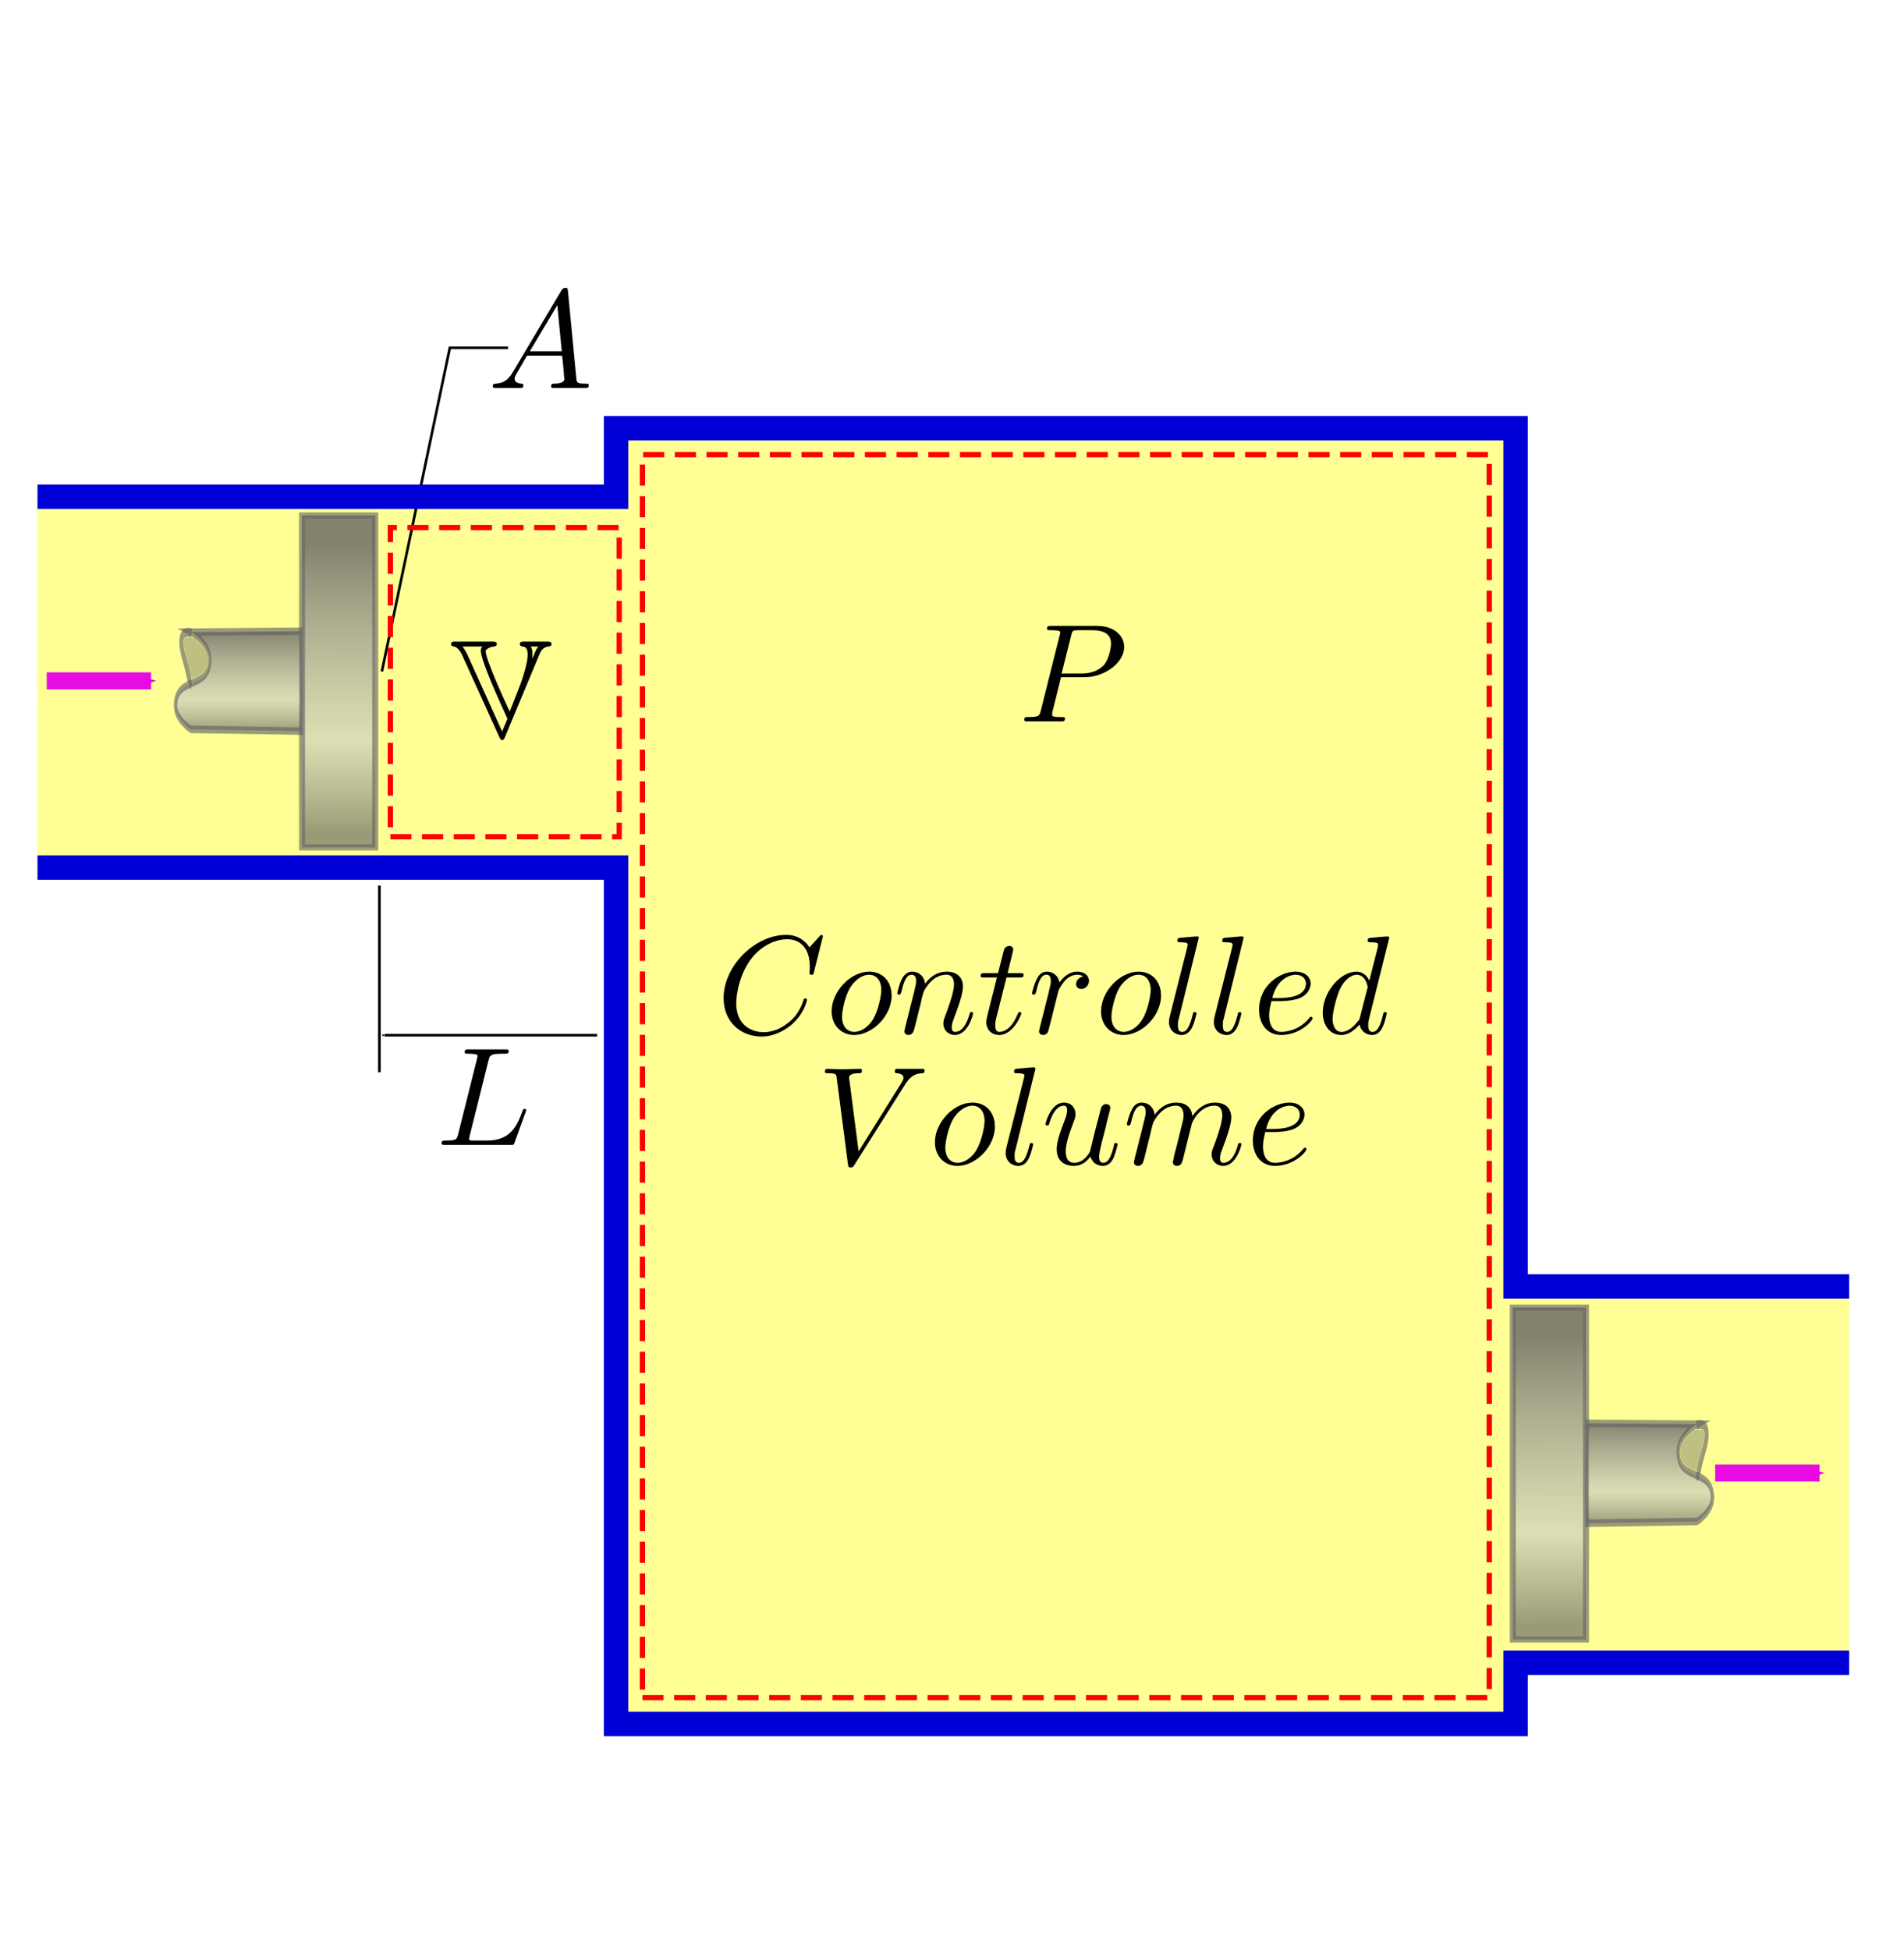 <?xml version="1.0" encoding="UTF-8" standalone="no"?>
<!-- Created with Inkscape (http://www.inkscape.org/) -->

<svg
   xmlns:dc="http://purl.org/dc/elements/1.1/"
   xmlns:cc="http://creativecommons.org/ns#"
   xmlns:rdf="http://www.w3.org/1999/02/22-rdf-syntax-ns#"
   xmlns:svg="http://www.w3.org/2000/svg"
   xmlns="http://www.w3.org/2000/svg"
   xmlns:xlink="http://www.w3.org/1999/xlink"
   xmlns:sodipodi="http://sodipodi.sourceforge.net/DTD/sodipodi-0.dtd"
   xmlns:inkscape="http://www.inkscape.org/namespaces/inkscape"
   width="203.545mm"
   height="208.438mm"
   viewBox="0 0 721.224 738.561"
   id="svg33772"
   version="1.1"
   inkscape:version="0.91 r13725"
   sodipodi:docname="controlled-volume.svg"
   inkscape:export-filename="/home/sandeep/Desktop/figures/controlled-volume.png"
   inkscape:export-xdpi="90"
   inkscape:export-ydpi="90">
  <sodipodi:namedview
     id="base"
     pagecolor="#ffffff"
     bordercolor="#666666"
     borderopacity="1.0"
     inkscape:pageopacity="0.0"
     inkscape:pageshadow="2"
     inkscape:zoom="0.81571499"
     inkscape:cx="93.050561"
     inkscape:cy="401.37554"
     inkscape:document-units="px"
     inkscape:current-layer="layer7"
     showgrid="false"
     inkscape:window-width="1317"
     inkscape:window-height="744"
     inkscape:window-x="49"
     inkscape:window-y="24"
     inkscape:window-maximized="1"
     fit-margin-top="0"
     fit-margin-left="0"
     fit-margin-right="0"
     fit-margin-bottom="0" />
  <defs
     id="defs33774">
    <marker
       inkscape:stockid="Arrow1Mstart"
       orient="auto"
       refY="0"
       refX="0"
       id="Arrow1Mstart"
       style="overflow:visible"
       inkscape:isstock="true">
      <path
         id="path4256"
         d="M 0,0 5,-5 -12.5,0 5,5 0,0 Z"
         style="fill:#000000;fill-opacity:1;fill-rule:evenodd;stroke:#000000;stroke-width:1pt;stroke-opacity:1"
         transform="matrix(0.4,0,0,0.4,4,0)"
         inkscape:connector-curvature="0" />
    </marker>
    <marker
       inkscape:stockid="Arrow2Mend"
       orient="auto"
       refY="0"
       refX="0"
       id="marker40565"
       style="overflow:visible"
       inkscape:isstock="true">
      <path
         id="path40567"
         style="fill:#000000;fill-opacity:1;fill-rule:evenodd;stroke:#000000;stroke-width:0.625;stroke-linejoin:round;stroke-opacity:1"
         d="M 8.719,4.034 -2.207,0.016 8.719,-4.002 c -1.745,2.372 -1.735,5.617 -6e-7,8.035 z"
         transform="scale(-0.6,-0.6)"
         inkscape:connector-curvature="0" />
    </marker>
    <marker
       inkscape:stockid="Arrow1Mend"
       orient="auto"
       refY="0"
       refX="0"
       id="Arrow1Mend"
       style="overflow:visible"
       inkscape:isstock="true">
      <path
         id="path4259"
         d="M 0,0 5,-5 -12.5,0 5,5 0,0 Z"
         style="fill:#000000;fill-opacity:1;fill-rule:evenodd;stroke:#000000;stroke-width:1pt;stroke-opacity:1"
         transform="matrix(-0.4,0,0,-0.4,-4,0)"
         inkscape:connector-curvature="0" />
    </marker>
    <marker
       inkscape:stockid="Arrow2Mend"
       orient="auto"
       refY="0"
       refX="0"
       id="Arrow2Mend"
       style="overflow:visible"
       inkscape:isstock="true">
      <path
         id="path4277"
         style="fill:#000000;fill-opacity:1;fill-rule:evenodd;stroke:#000000;stroke-width:0.625;stroke-linejoin:round;stroke-opacity:1"
         d="M 8.719,4.034 -2.207,0.016 8.719,-4.002 c -1.745,2.372 -1.735,5.617 -6e-7,8.035 z"
         transform="scale(-0.6,-0.6)"
         inkscape:connector-curvature="0" />
    </marker>
    <marker
       inkscape:stockid="Arrow2Mstart"
       orient="auto"
       refY="0"
       refX="0"
       id="Arrow2Mstart"
       style="overflow:visible"
       inkscape:isstock="true">
      <path
         id="path4274"
         style="fill:#000000;fill-opacity:1;fill-rule:evenodd;stroke:#000000;stroke-width:0.625;stroke-linejoin:round;stroke-opacity:1"
         d="M 8.719,4.034 -2.207,0.016 8.719,-4.002 c -1.745,2.372 -1.735,5.617 -6e-7,8.035 z"
         transform="scale(0.6,0.6)"
         inkscape:connector-curvature="0" />
    </marker>
    <marker
       inkscape:isstock="true"
       style="overflow:visible"
       id="marker35548"
       refX="0"
       refY="0"
       orient="auto"
       inkscape:stockid="Arrow1Sstart">
      <path
         transform="matrix(0.2,0,0,0.2,1.2,0)"
         style="fill:#e600e6;fill-opacity:1;fill-rule:evenodd;stroke:#e600e6;stroke-width:1pt;stroke-opacity:1"
         d="M 0,0 5,-5 -12.5,0 5,5 0,0 Z"
         id="path35550"
         inkscape:connector-curvature="0" />
    </marker>
    <linearGradient
       gradientTransform="matrix(0,-0.433,0.5,0,-27.748,394.962)"
       inkscape:collect="always"
       xlink:href="#b-9"
       id="linearGradient6712"
       x1="66"
       y1="344"
       x2="320"
       y2="346"
       gradientUnits="userSpaceOnUse" />
    <linearGradient
       inkscape:collect="always"
       id="b-9">
      <stop
         style="stop-color:#646464;stop-opacity:0.821"
         offset="0"
         id="stop6722" />
      <stop
         id="stop7390"
         offset="0.323"
         style="stop-color:#c8c8c8;stop-opacity:0.741" />
      <stop
         style="stop-color:#646464;stop-opacity:1"
         offset="1"
         id="stop6724" />
    </linearGradient>
    <linearGradient
       inkscape:collect="always"
       xlink:href="#b-9"
       id="linearGradient4242"
       x1="174.985"
       y1="212.248"
       x2="235.007"
       y2="212.248"
       gradientUnits="userSpaceOnUse" />
    <linearGradient
       y2="346"
       x2="320"
       y1="344"
       x1="66"
       gradientTransform="matrix(0,-0.433,0.5,0,-27.748,394.962)"
       gradientUnits="userSpaceOnUse"
       id="linearGradient34494"
       xlink:href="#b-9"
       inkscape:collect="always" />
    <linearGradient
       y2="212.248"
       x2="235.007"
       y1="212.248"
       x1="174.985"
       gradientUnits="userSpaceOnUse"
       id="linearGradient34496"
       xlink:href="#b-9"
       inkscape:collect="always" />
    <marker
       inkscape:collect="always"
       inkscape:stockid="Arrow1Sstart"
       orient="auto"
       refY="0"
       refX="0"
       id="Arrow1Sstart"
       style="overflow:visible"
       inkscape:isstock="true">
      <path
         inkscape:connector-curvature="0"
         id="path4262"
         d="M 0,0 5,-5 -12.5,0 5,5 0,0 Z"
         style="fill:#e600e6;fill-opacity:1;fill-rule:evenodd;stroke:#e600e6;stroke-width:1pt;stroke-opacity:1"
         transform="matrix(0.2,0,0,0.2,1.2,0)" />
    </marker>
  </defs>
  <g
     style="display:inline"
     inkscape:label="CV_Fill"
     id="layer3"
     inkscape:groupmode="layer"
     sodipodi:insensitive="true"
     transform="translate(-13.87,-50.278)">
    <path
       inkscape:connector-curvature="0"
       id="rect33830"
       d="m 247.227,212.473 0,25.955 -219.152,0 0,140.418 219.152,0 0,324.381 340.756,0 0,-23.191 126.326,0 0,-142.564 -126.326,0 0,-324.998 -340.756,0 z"
       style="fill:#ffff96;fill-opacity:1;stroke:none;stroke-width:9.245;stroke-miterlimit:4;stroke-dasharray:none;stroke-dashoffset:0;stroke-opacity:1" />
  </g>
  <g
     inkscape:groupmode="layer"
     id="layer2"
     inkscape:label="Boundary"
     transform="translate(-13.87,-50.278)"
     sodipodi:insensitive="true">
    <rect
       style="fill:none;fill-opacity:1;stroke:none;stroke-width:7;stroke-miterlimit:4;stroke-dasharray:none;stroke-dashoffset:0;stroke-opacity:1"
       id="rect3422"
       width="721.224"
       height="738.561"
       x="13.87"
       y="50.278" />
  </g>
  <g
     inkscape:groupmode="layer"
     id="layer7"
     inkscape:label="Text"
     style="display:inline"
     transform="translate(-13.87,-50.278)">
    <g
       style="display:inline"
       id="g40208"
       transform="translate(-913.178,-224.254)">
      <g
         id="g40210"
         transform="matrix(1.063,0,0,-1.063,-186.024,789.272)"
         xml:space="preserve"
         stroke-miterlimit="10.433"
         font-style="normal"
         font-variant="normal"
         font-weight="normal"
         font-stretch="normal"
         font-size-adjust="none"
         letter-spacing="normal"
         word-spacing="normal"
         style="font-style:normal;font-variant:normal;font-weight:normal;font-stretch:normal;letter-spacing:normal;word-spacing:normal;text-anchor:start;fill:none;fill-opacity:1;fill-rule:evenodd;stroke:#000000;stroke-linecap:butt;stroke-linejoin:miter;stroke-miterlimit:10.433;stroke-dasharray:none;stroke-dashoffset:0;stroke-opacity:1"><path
           d="m 1229.9,351.73 -0.2,-0.31 -0.2,-0.29 -0.1,-0.27 -0.2,-0.26 -0.2,-0.25 -0.2,-0.23 -0.2,-0.23 -0.2,-0.2 -0.2,-0.2 -0.1,-0.18 -0.2,-0.17 -0.2,-0.16 -0.2,-0.15 -0.2,-0.14 -0.2,-0.13 -0.2,-0.12 -0.2,-0.11 -0.1,-0.1 -0.2,-0.09 -0.2,-0.09 -0.2,-0.07 -0.2,-0.07 -0.2,-0.06 -0.2,-0.06 -0.2,-0.05 -0.2,-0.04 -0.2,-0.04 -0.2,-0.03 -0.4,-0.05 -0.4,-0.04 c -0.6,-0.04 -1.1,-0.04 -1.1,-0.99 0,-0.3 0.3,-0.55 0.7,-0.55 l 9.3,0 c 0.3,0 0.9,0 0.9,0.95 0,0.55 -0.4,0.59 -0.8,0.59 -1.1,0.1 -2.3,0.5 -2.3,1.75 0,0.6 0.3,1.14 0.7,1.84 l 3.7,6.38 12.5,0 -0.1,1.54 -11.4,0 9.8,16.44 1.6,-16.44 0.1,-1.54 c 0.2,-1.05 0.8,-7.82 0.8,-8.32 0,-1.49 -2.5,-1.65 -3.5,-1.65 -0.7,0 -1.2,0 -1.2,-0.99 0,-0.55 0.6,-0.55 0.7,-0.55 l 11.8,0 c 0.3,0 0.9,0 0.9,1 0,0.54 -0.5,0.54 -1.1,0.54 -3.1,0 -3.1,0.35 -3.3,1.8 l -3,31.13 c -0.1,1 -0.1,1.2 -0.9,1.2 -0.8,0 -1,-0.35 -1.4,-0.85 z"
           id="path40212"
           inkscape:connector-curvature="0"
           style="fill:#000000;stroke-width:0" /></g>    </g>
    <g
       style="display:inline"
       transform="translate(-712.158,-97.985)"
       id="g39978">
      <g
         style="font-style:normal;font-variant:normal;font-weight:normal;font-stretch:normal;letter-spacing:normal;word-spacing:normal;text-anchor:start;fill:none;fill-opacity:1;fill-rule:evenodd;stroke:#000000;stroke-linecap:butt;stroke-linejoin:miter;stroke-miterlimit:10.433;stroke-dasharray:none;stroke-dashoffset:0;stroke-opacity:1"
         id="g39980"
         transform="matrix(1.063,0,0,-1.063,-186.024,789.272)"
         xml:space="preserve"
         stroke-miterlimit="10.433"
         font-style="normal"
         font-variant="normal"
         font-weight="normal"
         font-stretch="normal"
         font-size-adjust="none"
         letter-spacing="normal"
         word-spacing="normal"><path
           style="fill:#000000;stroke-width:0"
           inkscape:connector-curvature="0"
           d="m 1236.1,361.74 0.2,1.3 3.4,13.55 c 0.4,1.74 0.5,1.89 2.7,1.89 l 4.8,0 c 4.1,0 6.7,-1.35 6.7,-4.78 0,-1.95 -1,-6.23 -2.9,-8.02 -2.5,-2.25 -5.5,-2.64 -7.7,-2.64 l -7,0 -0.2,-1.3 8.5,0 c 7,0 14,5.18 14,10.76 0,3.84 -3.3,7.52 -9.8,7.52 l -16.2,0 c -0.9,0 -1.5,0 -1.5,-0.95 0,-0.59 0.5,-0.59 1.5,-0.59 0.6,0 1.5,-0.05 2.1,-0.1 0.8,-0.1 1.1,-0.25 1.1,-0.8 0,-0.2 0,-0.35 -0.2,-0.94 l -6.7,-26.75 c -0.5,-1.95 -0.6,-2.35 -4.5,-2.35 -0.9,0 -1.4,0 -1.4,-0.94 0,-0.6 0.6,-0.6 0.7,-0.6 l 12.8,0 c 0.3,0 1,0 1,1 0,0.54 -0.5,0.54 -1.4,0.54 -1.9,0 -3.2,0 -3.2,0.9 0,0.3 0.1,0.55 0.1,0.85 z"
           id="path39982" /></g>    </g>
    <g
       style="display:inline"
       id="g40066"
       transform="translate(-928.33,-91.924)"
       inkscape:transform-center-x="-179.80715"
       inkscape:transform-center-y="52.527954">
      <g
         word-spacing="normal"
         letter-spacing="normal"
         font-size-adjust="none"
         font-stretch="normal"
         font-weight="normal"
         font-variant="normal"
         font-style="normal"
         stroke-miterlimit="10.433"
         xml:space="preserve"
         transform="matrix(1.063,0,0,-1.063,-186.024,789.272)"
         id="content"
         style="font-style:normal;font-variant:normal;font-weight:normal;font-stretch:normal;letter-spacing:normal;word-spacing:normal;text-anchor:start;fill:none;fill-opacity:1;fill-rule:evenodd;stroke:#000000;stroke-linecap:butt;stroke-linejoin:miter;stroke-miterlimit:10.433;stroke-dasharray:none;stroke-dashoffset:0;stroke-opacity:1"><path
           id="path40069"
           d="m 1253.7,375.84 0.1,0.06 0,0.06 0,0.08 0,0.07 0.1,0.08 0,0.09 0.1,0.09 0,0.09 0.1,0.1 0,0.09 0.1,0.1 0.1,0.1 0,0.11 0.1,0.1 0.1,0.1 0.1,0.1 0.1,0.1 0.1,0.1 0.1,0.09 0.1,0.1 0.1,0.09 0.1,0.08 0.2,0.08 0.1,0.08 0.1,0.08 0.2,0.06 0.1,0.06 0.2,0.06 0.2,0.04 0.1,0.04 0.2,0.04 0.2,0.02 c 0.3,0 1.1,0.1 1.1,0.85 0,0.89 -0.8,0.89 -1.7,0.89 l -8,0 c -0.9,0 -1.6,0 -1.6,-0.89 0,-0.75 0.7,-0.8 1,-0.85 0.7,-0.1 1.8,-0.3 1.8,-2.89 l 1.7,0 c 0,0.65 0,1.99 -0.6,2.89 l 2.7,0 c -0.6,-0.65 -0.8,-1.25 -1.2,-2.04 -0.2,-0.55 -0.7,-1.85 -1,-2.39 0.1,0.44 0.1,1.09 0.1,1.54 l -1.7,0 c 0,-2.94 -1.6,-7.67 -2.4,-10.06 -0.4,-1 -0.4,-1.1 -4,-10.22 -0.9,1.85 -8.6,18.39 -8.6,21.63 l -1.7,0.04 c 0,-3.38 6.3,-17.33 9.5,-24.26 l -1.9,-4.53 -12.6,27.85 c -0.5,0.94 -1.4,2.34 -1.5,2.44 l 7.1,0 c -0.2,-0.2 -0.6,-0.45 -0.6,-1.5 l 1.7,-0.04 c 0,0.34 1.2,1.39 3,1.54 0.8,0.05 1,0.6 1,0.85 0,0.89 -0.8,0.89 -1.6,0.89 l -13.1,0 c -0.9,0 -1.6,0 -1.6,-0.89 0,-0.7 0.6,-0.8 1,-0.85 1.6,-0.25 2.7,-2.59 2.8,-2.74 l 13.4,-29.54 c 0.3,-0.75 0.6,-1.05 1,-1.05 0.6,0 0.7,0.25 1,1.05 z"
           inkscape:connector-curvature="0"
           style="fill:#000000;stroke-width:0" /></g>    </g>
    <g
       style="display:inline"
       id="g40350"
       transform="translate(-934.878,62.403)">
      <g
         word-spacing="normal"
         letter-spacing="normal"
         font-size-adjust="none"
         font-stretch="normal"
         font-weight="normal"
         font-variant="normal"
         font-style="normal"
         stroke-miterlimit="10.433"
         xml:space="preserve"
         transform="matrix(1.063,0,0,-1.063,-186.024,789.272)"
         id="g40352"
         style="font-style:normal;font-variant:normal;font-weight:normal;font-stretch:normal;letter-spacing:normal;word-spacing:normal;text-anchor:start;fill:none;fill-opacity:1;fill-rule:evenodd;stroke:#000000;stroke-linecap:butt;stroke-linejoin:miter;stroke-miterlimit:10.433;stroke-dasharray:none;stroke-dashoffset:0;stroke-opacity:1"><path
           id="path40354"
           d="m 1241.6,376.14 0.1,0.16 0,0.16 0.1,0.15 0,0.14 0,0.14 0.1,0.13 0,0.12 0.1,0.12 0,0.11 0.1,0.1 0.1,0.1 0.1,0.1 0.1,0.08 0.1,0.08 0.1,0.08 0.1,0.07 0.1,0.06 0.2,0.06 0.1,0.06 0.2,0.05 0.1,0.02 0.1,0.02 0.1,0.03 0.1,0.02 0.1,0.01 0.1,0.02 0.1,0.02 0.2,0.01 0.1,0.02 0.1,0.01 0.2,0.01 0.1,0.01 0.2,0.01 0.1,0.01 0.2,0.01 0.2,0.01 0.1,0.01 0.2,0 0.2,0.01 0.2,0 0.2,0 0.2,0.01 0.2,0 0.2,0 c 1.5,0 1.9,0 1.9,0.95 0,0.59 -0.6,0.59 -0.8,0.59 l -14,0 c -0.3,0 -0.9,0 -0.9,-0.99 0,-0.55 0.4,-0.55 1.4,-0.55 0.1,0 1,0 1.8,-0.1 0.9,-0.1 1.4,-0.15 1.4,-0.8 0,-0.2 -0.1,-0.35 -0.2,-0.94 l -6.7,-26.75 c -0.5,-1.95 -0.6,-2.35 -4.5,-2.35 -0.9,0 -1.4,0 -1.4,-0.99 0,-0.55 0.5,-0.55 1.4,-0.55 l 23,0 c 1.3,0 1.3,0 1.6,0.85 l 3.9,10.76 c 0.2,0.55 0.2,0.64 0.2,0.69 0,0.2 -0.1,0.55 -0.6,0.55 -0.4,0 -0.5,-0.25 -0.8,-1.05 -1.7,-4.58 -3.9,-10.26 -12.5,-10.26 l -4.7,0 c -0.7,0 -0.8,0 -1.1,0.05 -0.5,0.05 -0.6,0.11 -0.6,0.5 0,0.15 0,0.25 0.2,1.15 z"
           inkscape:connector-curvature="0"
           style="fill:#000000;stroke-width:0" /></g>    </g>
    <g
       style="display:inline"
       transform="translate(-715.188,-20.203)"
       id="g34709">
      <g
         id="g34531"
         transform="translate(-4.041,40.406)">
        <g
           id="g40092"
           transform="matrix(1.063,0,0,-1.063,-186.024,789.272)"
           xml:space="preserve"
           stroke-miterlimit="10.433"
           font-style="normal"
           font-variant="normal"
           font-weight="normal"
           font-stretch="normal"
           font-size-adjust="none"
           letter-spacing="normal"
           word-spacing="normal"
           style="font-style:normal;font-variant:normal;font-weight:normal;font-stretch:normal;letter-spacing:normal;word-spacing:normal;text-anchor:start;fill:none;fill-opacity:1;fill-rule:evenodd;stroke:#000000;stroke-linecap:butt;stroke-linejoin:miter;stroke-miterlimit:10.433;stroke-dasharray:none;stroke-dashoffset:0;stroke-opacity:1"><path
             d="m 1157.9,380.62 0,0.02 0,0.01 0,0.02 0,0.02 0,0.01 -0.1,0.02 0,0.02 0,0.02 0,0.02 0,0.02 0,0.02 0,0.02 0,0.02 0,0.02 0,0.02 0,0.02 -0.1,0.02 0,0.02 0,0.02 0,0.02 0,0.02 -0.1,0.01 0,0.02 0,0.01 0,0.01 -0.1,0.01 0,0 0,0.01 0,0 0,0.01 0,0 -0.1,0.01 0,0 0,0 0,0 0,0 0,0.01 -0.1,0 0,0 c -0.1,0 -0.2,-0.05 -0.7,-0.6 l -3.5,-3.84 c -0.5,0.7 -2.8,4.44 -8.3,4.44 -11.1,0 -22.3,-11.01 -22.3,-22.57 0,-8.22 5.9,-13.65 13.5,-13.65 4.3,0 8.1,2 10.8,4.29 4.6,4.08 5.4,8.61 5.4,8.77 0,0.49 -0.5,0.49 -0.6,0.49 -0.3,0 -0.5,-0.09 -0.6,-0.49 -0.5,-1.45 -1.6,-4.99 -5.1,-7.87 -3.4,-2.79 -6.5,-3.64 -9.1,-3.64 -4.5,0 -9.8,2.59 -9.8,10.36 0,2.84 1.1,10.91 6.1,16.74 3,3.53 7.7,6.02 12.1,6.02 5.1,0 8,-3.83 8,-9.61 0,-1.99 -0.1,-2.04 -0.1,-2.54 0,-0.5 0.5,-0.5 0.7,-0.5 0.7,0 0.7,0.1 0.9,1 z"
             id="path34534"
             inkscape:connector-curvature="0"
             style="fill:#000000;stroke-width:0" /><path
             d="m 1182.4,359.6 -0.1,0.48 0,0.47 0,0.45 -0.1,0.45 -0.1,0.43 -0.1,0.42 -0.1,0.41 -0.2,0.39 -0.1,0.38 -0.2,0.37 -0.2,0.35 -0.2,0.34 -0.2,0.32 -0.2,0.31 -0.3,0.3 -0.2,0.28 -0.3,0.27 -0.3,0.25 -0.3,0.23 -0.3,0.22 -0.3,0.2 -0.4,0.19 -0.3,0.17 -0.4,0.15 -0.3,0.14 -0.4,0.11 -0.4,0.1 -0.4,0.09 -0.4,0.06 -0.4,0.05 -0.4,0.03 -0.4,0.01 -0.1,-1.1 c 2.9,0 4.4,-2.39 4.4,-5.38 0,-1.94 -1,-7.17 -2.9,-10.41 -1.7,-2.89 -4.4,-4.58 -6.7,-4.58 l 0,0 c -2.2,0 -4.4,1.54 -4.4,5.43 0,2.44 1.3,7.82 2.9,10.36 2.5,3.84 5.3,4.58 6.7,4.58 l 0.1,1.1 c -6.7,0 -13.4,-7.07 -13.4,-14.15 0,-4.93 3.4,-8.42 8,-8.42 6.6,0 13.4,6.88 13.4,14.15 z"
             id="path34536"
             inkscape:connector-curvature="0"
             style="fill:#000000;stroke-width:0" /><path
             d="m 1187.4,348.94 0,-0.07 0,-0.08 -0.1,-0.07 0,-0.08 0,-0.16 -0.1,-0.16 0,-0.16 0,-0.16 -0.1,-0.16 0,-0.16 0,-0.08 0,-0.07 -0.1,-0.07 0,-0.07 0,-0.07 0,-0.07 0,-0.06 0,-0.06 0,-0.05 0,-0.06 0,-0.05 -0.1,-0.04 0,-0.04 0,-0.04 0,-0.03 0,-0.02 c 0,-0.9 0.7,-1.35 1.5,-1.35 0.6,0 1.5,0.4 1.8,1.4 0.1,0.1 0.7,2.44 1,3.68 l 1.1,4.49 c 0.3,1.09 0.6,2.19 0.8,3.34 0.2,0.84 0.6,2.28 0.7,2.48 0.7,1.55 3.4,6.08 8.1,6.08 2.2,0 2.7,-1.84 2.7,-3.49 0,-3.08 -2.5,-9.46 -3.3,-11.6 -0.4,-1.15 -0.5,-1.74 -0.5,-2.29 0,-2.34 1.8,-4.09 4.1,-4.09 4.7,0 6.5,7.28 6.5,7.67 0,0.5 -0.4,0.5 -0.6,0.5 -0.5,0 -0.5,-0.15 -0.7,-0.89 -1,-3.39 -2.6,-6.18 -5.1,-6.18 -0.8,0 -1.2,0.5 -1.2,1.64 0,1.25 0.5,2.44 0.9,3.54 1,2.64 3.1,8.12 3.1,10.96 0,3.33 -2.2,5.33 -5.8,5.33 -4.4,0 -6.9,-3.19 -7.7,-4.34 -0.3,2.79 -2.3,4.34 -4.6,4.34 -2.3,0 -3.3,-1.95 -3.8,-2.84 -0.8,-1.7 -1.5,-4.63 -1.5,-4.83 0,-0.5 0.5,-0.5 0.6,-0.5 0.5,0 0.6,0.05 0.9,1.14 0.8,3.54 1.8,5.93 3.6,5.93 1,0 1.6,-0.65 1.6,-2.29 0,-1.04 -0.2,-1.59 -0.8,-4.18 z"
             id="path34538"
             inkscape:connector-curvature="0"
             style="fill:#000000;stroke-width:0" /><path
             d="m 1223.3,365.93 4.6,0 c 1,0 1.5,0 1.5,0.99 0,0.55 -0.5,0.55 -1.4,0.55 l -4.3,0 c 1.7,7.07 2,8.07 2,8.37 0,0.84 -0.6,1.34 -1.4,1.34 -0.2,0 -1.6,-0.05 -2,-1.79 l -2,-7.92 -4.7,0 c -1,0 -1.5,0 -1.5,-0.95 0,-0.59 0.4,-0.59 1.4,-0.59 l 4.4,0 c -3.6,-14.15 -3.8,-15 -3.8,-15.89 0,-2.7 1.9,-4.59 4.6,-4.59 5.1,0 7.9,7.28 7.9,7.67 0,0.5 -0.4,0.5 -0.6,0.5 -0.4,0 -0.4,-0.15 -0.7,-0.69 -2.1,-5.19 -4.8,-6.38 -6.5,-6.38 -1,0 -1.5,0.65 -1.5,2.29 0,1.2 0.1,1.54 0.3,2.39 z"
             id="path34540"
             inkscape:connector-curvature="0"
             style="fill:#000000;stroke-width:0" /><path
             d="m 1235.4,348.94 0,-0.07 0,-0.08 -0.1,-0.07 0,-0.08 0,-0.16 -0.1,-0.16 0,-0.16 0,-0.16 -0.1,-0.16 0,-0.16 0,-0.08 0,-0.07 -0.1,-0.07 0,-0.07 0,-0.07 0,-0.07 0,-0.06 0,-0.06 0,-0.05 0,-0.06 0,-0.05 -0.1,-0.04 0,-0.04 0,-0.04 0,-0.03 0,-0.02 c 0,-0.9 0.7,-1.35 1.5,-1.35 0.6,0 1.5,0.4 1.8,1.4 0.1,0.2 1.8,6.97 2,7.87 0.4,1.64 1.3,5.13 1.6,6.47 0.2,0.65 1.6,2.99 2.8,4.09 0.4,0.34 1.8,1.64 4,1.64 1.3,0 2,-0.6 2.1,-0.6 -1.5,-0.25 -2.6,-1.44 -2.6,-2.73 0,-0.8 0.5,-1.75 1.9,-1.75 1.3,0 2.7,1.14 2.7,2.94 0,1.74 -1.6,3.24 -4.1,3.24 -3.3,0 -5.4,-2.44 -6.4,-3.84 -0.4,2.24 -2.2,3.84 -4.5,3.84 -2.3,0 -3.3,-1.95 -3.7,-2.84 -0.9,-1.7 -1.6,-4.68 -1.6,-4.83 0,-0.5 0.5,-0.5 0.6,-0.5 0.5,0 0.6,0.05 0.9,1.14 0.8,3.54 1.8,5.93 3.6,5.93 0.9,0 1.6,-0.4 1.6,-2.29 0,-1.04 -0.2,-1.59 -0.8,-4.18 z"
             id="path34542"
             inkscape:connector-curvature="0"
             style="fill:#000000;stroke-width:0" /><path
             d="m 1278.4,359.6 -0.1,0.48 0,0.47 0,0.45 -0.1,0.45 -0.1,0.43 -0.1,0.42 -0.1,0.41 -0.2,0.39 -0.1,0.38 -0.2,0.37 -0.2,0.35 -0.2,0.34 -0.2,0.32 -0.2,0.31 -0.3,0.3 -0.2,0.28 -0.3,0.27 -0.3,0.25 -0.3,0.23 -0.3,0.22 -0.3,0.2 -0.4,0.19 -0.3,0.17 -0.4,0.15 -0.3,0.14 -0.4,0.11 -0.4,0.1 -0.4,0.09 -0.4,0.06 -0.4,0.05 -0.4,0.03 -0.4,0.01 -0.1,-1.1 c 2.9,0 4.4,-2.39 4.4,-5.38 0,-1.94 -1,-7.17 -2.9,-10.41 -1.7,-2.89 -4.4,-4.58 -6.7,-4.58 l 0,0 c -2.2,0 -4.4,1.54 -4.4,5.43 0,2.44 1.3,7.82 2.9,10.36 2.5,3.84 5.3,4.58 6.7,4.58 l 0.1,1.1 c -6.7,0 -13.4,-7.07 -13.4,-14.15 0,-4.93 3.4,-8.42 8,-8.42 6.6,0 13.4,6.88 13.4,14.15 z"
             id="path34544"
             inkscape:connector-curvature="0"
             style="fill:#000000;stroke-width:0" /><path
             d="m 1291.8,380.02 0,0.01 0,0 0,0.01 0,0.01 0,0.01 0,0.01 0,0.02 0,0.02 0,0.02 0,0.02 0,0.02 0,0.02 0,0.03 0,0.02 0,0.03 0,0.02 0,0.02 0,0.03 -0.1,0.02 0,0.03 0,0.02 0,0.01 0,0.01 0,0.01 -0.1,0.01 0,0.01 0,0.01 0,0.01 0,0.01 0,0.01 -0.1,0.01 0,0.01 0,0 0,0.01 0,0.01 -0.1,0 0,0.01 0,0 0,0.01 -0.1,0 0,0 0,0.01 0,0 -0.1,0 0,0 c -1.1,0 -4.8,-0.4 -6.1,-0.5 -0.4,-0.05 -0.9,-0.1 -0.9,-1.04 0,-0.55 0.5,-0.55 1.2,-0.55 2.4,0 2.5,-0.45 2.5,-0.85 l -0.2,-0.99 -6.3,-24.91 c -0.1,-0.55 -0.2,-0.9 -0.2,-1.69 0,-2.84 2.2,-4.59 4.5,-4.59 1.7,0 2.9,1 3.8,2.79 0.9,1.89 1.5,4.78 1.5,4.88 0,0.5 -0.5,0.5 -0.6,0.5 -0.5,0 -0.6,-0.2 -0.7,-0.89 -0.9,-3.24 -1.8,-6.18 -3.8,-6.18 -1.5,0 -1.5,1.59 -1.5,2.29 0,1.2 0,1.45 0.3,2.39 z"
             id="path34546"
             inkscape:connector-curvature="0"
             style="fill:#000000;stroke-width:0" /><path
             d="m 1307.8,380.02 0,0.01 0,0 0,0.01 0,0.01 0,0.01 0,0.01 0,0.02 0,0.02 0,0.02 0,0.02 0,0.02 0,0.02 0,0.03 0,0.02 0,0.03 0,0.02 0,0.02 0,0.03 -0.1,0.02 0,0.03 0,0.02 0,0.01 0,0.01 0,0.01 -0.1,0.01 0,0.01 0,0.01 0,0.01 0,0.01 0,0.01 -0.1,0.01 0,0.01 0,0 0,0.01 0,0.01 -0.1,0 0,0.01 0,0 0,0.01 -0.1,0 0,0 0,0.01 0,0 -0.1,0 0,0 c -1.1,0 -4.8,-0.4 -6.1,-0.5 -0.4,-0.05 -0.9,-0.1 -0.9,-1.04 0,-0.55 0.5,-0.55 1.2,-0.55 2.4,0 2.5,-0.45 2.5,-0.85 l -0.2,-0.99 -6.3,-24.91 c -0.1,-0.55 -0.2,-0.9 -0.2,-1.69 0,-2.84 2.2,-4.59 4.5,-4.59 1.7,0 2.9,1 3.8,2.79 0.9,1.89 1.5,4.78 1.5,4.88 0,0.5 -0.5,0.5 -0.6,0.5 -0.5,0 -0.6,-0.2 -0.7,-0.89 -0.9,-3.24 -1.8,-6.18 -3.8,-6.18 -1.5,0 -1.5,1.59 -1.5,2.29 0,1.2 0,1.45 0.3,2.39 z"
             id="path34548"
             inkscape:connector-curvature="0"
             style="fill:#000000;stroke-width:0" /><path
             d="m 1320.3,357.51 0.2,0 0.1,0 0.2,0 0.2,0 0.1,0.01 0.2,0 0.3,0.01 0.2,0.01 0.2,0.01 0.2,0.01 0.3,0.02 0.2,0.01 0.3,0.02 0.2,0.03 0.5,0.05 0.6,0.06 0.5,0.08 0.6,0.09 0.5,0.11 0.5,0.13 0.3,0.07 0.3,0.07 0.2,0.08 0.3,0.09 0.2,0.09 0.2,0.09 c 3.5,1.5 3.8,4.44 3.8,5.14 0,2.19 -1.9,4.23 -5.4,4.23 l 0,-1.1 c 2.4,0 3.7,-1.44 3.7,-3.13 0,-5.19 -7.9,-5.19 -10,-5.19 l -2,0 c 1.9,7.58 7.1,8.32 8.3,8.32 l 0,1.1 c -5.5,0 -13,-4.84 -13,-13.55 0,-5.08 2.9,-9.02 7.8,-9.02 7.1,0 11.3,5.28 11.3,5.88 0,0.3 -0.3,0.65 -0.6,0.65 -0.2,0 -0.3,-0.1 -0.6,-0.5 -4,-4.93 -9.4,-4.93 -10,-4.93 -3.9,0 -4.3,4.18 -4.3,5.78 0,0.6 0,2.14 0.8,5.18 z"
             id="path34550"
             inkscape:connector-curvature="0"
             style="fill:#000000;stroke-width:0" /><path
             d="m 1359.7,380.02 0,0.01 0,0 0,0.01 0,0.01 0,0.01 0,0.01 0,0.02 0,0.02 0,0.02 0,0.02 0,0.02 0,0.02 0,0.03 0,0.02 -0.1,0.03 0,0.02 0,0.02 0,0.03 0,0.02 0,0.03 -0.1,0.02 0,0.01 0,0.01 0,0.01 0,0.01 0,0.01 0,0.01 -0.1,0.01 0,0.01 0,0.01 0,0.01 0,0.01 0,0 -0.1,0.01 0,0.01 0,0 0,0.01 -0.1,0 0,0.01 0,0 0,0 -0.1,0.01 0,0 0,0 0,0 c -0.8,0 -5.5,-0.45 -6.4,-0.55 -0.4,-0.05 -0.7,-0.3 -0.7,-0.95 0,-0.59 0.5,-0.59 1.2,-0.59 2.4,0 2.5,-0.35 2.5,-0.85 l -0.1,-0.99 -3,-11.81 c -0.9,1.84 -2.4,3.19 -4.6,3.19 l 0.1,-1.1 c 3.2,0 3.9,-4.08 3.9,-4.38 0,-0.3 -0.1,-0.6 -0.2,-0.85 l -2.5,-9.76 c -0.2,-0.9 -0.2,-1 -1,-1.84 -2.1,-2.75 -4.2,-3.54 -5.6,-3.54 -2.5,0 -3.2,2.74 -3.2,4.68 0,2.49 1.6,8.62 2.8,10.91 1.5,2.94 3.8,4.78 5.8,4.78 l -0.1,1.1 c -5.8,0 -12,-7.32 -12,-14.6 0,-4.68 2.7,-7.97 6.6,-7.97 1,0 3.5,0.2 6.5,3.74 0.4,-2.09 2.1,-3.74 4.5,-3.74 1.8,0 2.9,1.15 3.7,2.74 0.9,1.79 1.5,4.83 1.5,4.93 0,0.5 -0.4,0.5 -0.6,0.5 -0.5,0 -0.5,-0.2 -0.7,-0.89 -0.8,-3.24 -1.7,-6.18 -3.8,-6.18 -1.3,0 -1.5,1.29 -1.5,2.29 0,1.2 0.1,1.54 0.3,2.39 z"
             id="path34552"
             inkscape:connector-curvature="0"
             style="fill:#000000;stroke-width:0" /></g>      </g>
      <g
         id="g34642"
         transform="translate(0,90)">
        <g
           word-spacing="normal"
           letter-spacing="normal"
           font-size-adjust="none"
           font-stretch="normal"
           font-weight="normal"
           font-variant="normal"
           font-style="normal"
           stroke-miterlimit="10.433"
           xml:space="preserve"
           transform="matrix(1.063,0,0,-1.063,-186.024,789.272)"
           id="g34644"
           style="font-style:normal;font-variant:normal;font-weight:normal;font-stretch:normal;letter-spacing:normal;word-spacing:normal;text-anchor:start;fill:none;fill-opacity:1;fill-rule:evenodd;stroke:#000000;stroke-linecap:butt;stroke-linejoin:miter;stroke-miterlimit:10.433;stroke-dasharray:none;stroke-dashoffset:0;stroke-opacity:1"><path
             id="path34646"
             d="m 1183.3,374.34 0.2,0.36 0.2,0.33 0.3,0.31 0.2,0.29 0.2,0.28 0.2,0.25 0.2,0.24 0.2,0.22 0.3,0.2 0.2,0.18 0.2,0.18 0.2,0.15 0.2,0.15 0.2,0.13 0.2,0.11 0.2,0.11 0.2,0.1 0.2,0.08 0.2,0.08 0.2,0.06 0.2,0.06 0.2,0.05 0.1,0.04 0.2,0.04 0.2,0.03 0.2,0.02 0.4,0.04 0.3,0.03 0.4,0.02 c 0.6,0.05 0.6,0.9 0.6,0.95 0,0.39 -0.2,0.59 -0.6,0.59 l -9.1,0 c -0.3,0 -0.9,0 -0.9,-0.95 0,-0.54 0.4,-0.59 0.8,-0.59 1.3,-0.1 2.3,-0.6 2.3,-1.64 0,-0.75 -0.8,-1.85 -0.8,-1.9 l -15.2,-24.31 -3.4,26.35 c 0,0.85 1.1,1.5 3.4,1.5 0.7,0 1.2,0 1.2,0.99 0,0.45 -0.4,0.55 -0.7,0.55 -2,0 -4.1,-0.15 -6.1,-0.15 -0.9,0 -1.9,0.05 -2.8,0.05 -0.9,0 -1.8,0.1 -2.7,0.1 -0.3,0 -0.9,0 -0.9,-0.95 0,-0.59 0.4,-0.59 1.2,-0.59 2.8,0 2.9,-0.45 3,-1.69 l 4,-30.74 c 0.1,-1 0.3,-1.15 1,-1.15 0.8,0 0.9,0.25 1.3,0.9 z"
             inkscape:connector-curvature="0"
             style="fill:#000000;stroke-width:0" /><path
             id="path34648"
             d="m 1215.4,359.6 -0.1,0.48 0,0.47 0,0.45 -0.1,0.45 -0.1,0.43 -0.1,0.42 -0.1,0.41 -0.2,0.39 -0.1,0.38 -0.2,0.37 -0.2,0.35 -0.2,0.34 -0.2,0.32 -0.2,0.31 -0.3,0.3 -0.2,0.28 -0.3,0.27 -0.3,0.25 -0.3,0.23 -0.3,0.22 -0.3,0.2 -0.4,0.19 -0.3,0.17 -0.4,0.15 -0.3,0.14 -0.4,0.11 -0.4,0.1 -0.4,0.09 -0.4,0.06 -0.4,0.05 -0.4,0.03 -0.4,0.01 -0.1,-1.1 c 2.9,0 4.4,-2.39 4.4,-5.38 0,-1.94 -1,-7.17 -2.9,-10.41 -1.7,-2.89 -4.4,-4.58 -6.7,-4.58 l 0,0 c -2.2,0 -4.4,1.54 -4.4,5.43 0,2.44 1.3,7.82 2.9,10.36 2.5,3.84 5.3,4.58 6.7,4.58 l 0.1,1.1 c -6.7,0 -13.4,-7.07 -13.4,-14.15 0,-4.93 3.4,-8.42 8,-8.42 6.6,0 13.4,6.88 13.4,14.15 z"
             inkscape:connector-curvature="0"
             style="fill:#000000;stroke-width:0" /><path
             id="path34650"
             d="m 1229.8,380.02 0,0.01 0,0 0,0.01 0,0.01 0,0.01 0,0.01 0,0.02 0,0.02 0,0.02 0,0.02 0,0.02 0,0.02 0,0.03 0,0.02 0,0.03 0,0.02 0,0.02 0,0.03 -0.1,0.02 0,0.03 0,0.02 0,0.01 0,0.01 0,0.01 -0.1,0.01 0,0.01 0,0.01 0,0.01 0,0.01 0,0.01 -0.1,0.01 0,0.01 0,0 0,0.01 0,0.01 -0.1,0 0,0.01 0,0 0,0.01 -0.1,0 0,0 0,0.01 0,0 -0.1,0 0,0 c -1.1,0 -4.8,-0.4 -6.1,-0.5 -0.4,-0.05 -0.9,-0.1 -0.9,-1.04 0,-0.55 0.5,-0.55 1.2,-0.55 2.4,0 2.5,-0.45 2.5,-0.85 l -0.2,-0.99 -6.3,-24.91 c -0.1,-0.55 -0.2,-0.9 -0.2,-1.69 0,-2.84 2.2,-4.59 4.5,-4.59 1.7,0 2.9,1 3.8,2.79 0.9,1.89 1.5,4.78 1.5,4.88 0,0.5 -0.5,0.5 -0.6,0.5 -0.5,0 -0.6,-0.2 -0.7,-0.89 -0.9,-3.24 -1.8,-6.18 -3.8,-6.18 -1.5,0 -1.5,1.59 -1.5,2.29 0,1.2 0,1.45 0.3,2.39 z"
             inkscape:connector-curvature="0"
             style="fill:#000000;stroke-width:0" /><path
             id="path34652"
             d="m 1249.4,348.79 0.1,-0.19 0,-0.19 0.1,-0.18 0.1,-0.17 0.1,-0.17 0.1,-0.17 0.1,-0.16 0.1,-0.15 0.1,-0.15 0.1,-0.15 0.1,-0.14 0.1,-0.13 0.1,-0.13 0.2,-0.13 0.1,-0.11 0.2,-0.12 0.1,-0.1 0.2,-0.1 0.1,-0.09 0.2,-0.09 0.1,-0.08 0.2,-0.07 0.2,-0.07 0.2,-0.06 0.1,-0.06 0.2,-0.04 0.2,-0.04 0.2,-0.04 0.2,-0.02 0.2,-0.02 0.2,-0.01 0.2,-0.01 c 1.7,0 2.9,1.15 3.7,2.74 0.8,1.79 1.5,4.83 1.5,4.93 0,0.5 -0.5,0.5 -0.7,0.5 -0.5,0 -0.5,-0.2 -0.6,-0.89 -0.7,-2.8 -1.7,-6.18 -3.8,-6.18 -1,0 -1.5,0.65 -1.5,2.29 0,1.09 0.6,3.44 1,5.18 l 1.4,5.38 c 0.1,0.75 0.6,2.64 0.8,3.39 0.3,1.14 0.8,3.03 0.8,3.33 0,0.9 -0.7,1.35 -1.5,1.35 -0.2,0 -1.5,-0.05 -1.9,-1.74 -1,-3.64 -3.2,-12.36 -3.8,-15 0,-0.2 -2,-4.18 -5.6,-4.18 -2.6,0 -3.1,2.24 -3.1,4.08 0,2.79 1.4,6.73 2.7,10.16 0.6,1.5 0.8,2.19 0.8,3.14 0,2.25 -1.6,4.09 -4.1,4.09 -4.7,0 -6.6,-7.23 -6.6,-7.67 0,-0.5 0.5,-0.5 0.6,-0.5 0.5,0 0.6,0.1 0.8,0.9 1.3,4.33 3.2,6.17 5.1,6.17 0.4,0 1.2,-0.05 1.2,-1.64 0,-1.2 -0.5,-2.64 -0.8,-3.39 -1.9,-4.93 -2.9,-8.02 -2.9,-10.46 0,-4.73 3.4,-5.98 6.1,-5.98 3.3,0 5.1,2.25 5.9,3.34 z"
             inkscape:connector-curvature="0"
             style="fill:#000000;stroke-width:0" /><path
             id="path34654"
             d="m 1265.4,348.94 0,-0.07 0,-0.08 -0.1,-0.07 0,-0.08 0,-0.16 -0.1,-0.16 0,-0.16 0,-0.16 -0.1,-0.16 0,-0.16 0,-0.08 0,-0.07 -0.1,-0.07 0,-0.07 0,-0.07 0,-0.07 0,-0.06 0,-0.06 0,-0.05 0,-0.06 0,-0.05 -0.1,-0.04 0,-0.04 0,-0.04 0,-0.03 0,-0.02 c 0,-0.9 0.7,-1.35 1.5,-1.35 0.6,0 1.5,0.4 1.8,1.4 0.1,0.1 0.7,2.44 1,3.68 l 1.1,4.49 c 0.3,1.09 0.6,2.19 0.8,3.34 0.2,0.84 0.6,2.28 0.7,2.48 0.7,1.55 3.4,6.08 8.1,6.08 2.2,0 2.7,-1.84 2.7,-3.49 0,-1.24 -0.4,-2.64 -0.8,-4.13 l -1.4,-5.78 -1,-3.79 c -0.2,-0.99 -0.6,-2.68 -0.6,-2.93 0,-0.9 0.7,-1.35 1.4,-1.35 1.6,0 1.9,1.25 2.3,2.84 0.7,2.79 2.5,10.07 3,12.01 0.1,0.65 2.7,6.62 8.2,6.62 2.1,0 2.7,-1.69 2.7,-3.49 0,-2.84 -2.1,-8.51 -3.1,-11.15 -0.5,-1.2 -0.7,-1.75 -0.7,-2.74 0,-2.34 1.8,-4.09 4.1,-4.09 4.7,0 6.5,7.28 6.5,7.67 0,0.5 -0.4,0.5 -0.6,0.5 -0.5,0 -0.5,-0.15 -0.7,-0.89 -0.7,-2.64 -2.3,-6.18 -5.1,-6.18 -0.8,0 -1.2,0.5 -1.2,1.64 0,1.25 0.5,2.44 0.9,3.54 1,2.59 3.1,8.12 3.1,10.96 0,3.24 -2,5.33 -5.8,5.33 -3.7,0 -6.2,-2.2 -8.1,-4.84 0,0.65 -0.2,2.35 -1.6,3.54 -1.2,1.05 -2.8,1.3 -4.1,1.3 -4.4,0 -6.9,-3.19 -7.7,-4.34 -0.3,2.84 -2.4,4.34 -4.6,4.34 -2.3,0 -3.3,-1.95 -3.7,-2.84 -0.9,-1.75 -1.6,-4.68 -1.6,-4.83 0,-0.5 0.5,-0.5 0.6,-0.5 0.5,0 0.6,0.05 0.9,1.14 0.8,3.54 1.8,5.93 3.6,5.93 0.8,0 1.6,-0.4 1.6,-2.29 0,-1.04 -0.2,-1.59 -0.8,-4.18 z"
             inkscape:connector-curvature="0"
             style="fill:#000000;stroke-width:0" /><path
             id="path34656"
             d="m 1314.3,357.51 0.2,0 0.1,0 0.2,0 0.2,0 0.1,0.01 0.2,0 0.3,0.01 0.2,0.01 0.2,0.01 0.2,0.01 0.3,0.02 0.2,0.01 0.3,0.02 0.2,0.03 0.5,0.05 0.6,0.06 0.5,0.08 0.6,0.09 0.5,0.11 0.5,0.13 0.3,0.07 0.3,0.07 0.2,0.08 0.3,0.09 0.2,0.09 0.2,0.09 c 3.5,1.5 3.8,4.44 3.8,5.14 0,2.19 -1.9,4.23 -5.4,4.23 l 0,-1.1 c 2.4,0 3.7,-1.44 3.7,-3.13 0,-5.19 -7.9,-5.19 -10,-5.19 l -2,0 c 1.9,7.58 7.1,8.32 8.3,8.32 l 0,1.1 c -5.5,0 -13,-4.84 -13,-13.55 0,-5.08 2.9,-9.02 7.8,-9.02 7.1,0 11.3,5.28 11.3,5.88 0,0.3 -0.3,0.65 -0.6,0.65 -0.2,0 -0.3,-0.1 -0.6,-0.5 -4,-4.93 -9.4,-4.93 -10,-4.93 -3.9,0 -4.3,4.18 -4.3,5.78 0,0.6 0,2.14 0.8,5.18 z"
             inkscape:connector-curvature="0"
             style="fill:#000000;stroke-width:0" /></g>      </g>
    </g>
    <path
       style="display:inline;opacity:0.95;fill:none;fill-rule:evenodd;stroke:#e600e6;stroke-width:6.458;stroke-linecap:butt;stroke-linejoin:miter;stroke-miterlimit:4;stroke-dasharray:none;stroke-opacity:1;marker-start:url(#Arrow1Sstart)"
       d="m 703.113,608.153 c -39.545,0 -39.545,0 -39.545,0 l 0,0"
       id="path29166"
       inkscape:connector-curvature="0" />
    <path
       inkscape:connector-curvature="0"
       id="path35546"
       d="m 71.113,308.153 c -39.545,0 -39.545,0 -39.545,0 l 0,0"
       style="display:inline;opacity:0.95;fill:none;fill-rule:evenodd;stroke:#e600e6;stroke-width:6.458;stroke-linecap:butt;stroke-linejoin:miter;stroke-miterlimit:4;stroke-dasharray:none;stroke-opacity:1;marker-start:url(#marker35548)" />
    <path
       style="display:inline;fill:none;fill-rule:evenodd;stroke:#000000;stroke-width:1px;stroke-linecap:butt;stroke-linejoin:miter;stroke-opacity:1;marker-start:url(#Arrow1Mstart);marker-end:url(#Arrow1Mend)"
       d="m 159.643,442.362 c 80.357,0 80.357,0 80.357,0"
       id="path40911"
       inkscape:connector-curvature="0" />
    <path
       style="display:inline;fill:none;fill-rule:evenodd;stroke:#000000;stroke-width:1px;stroke-linecap:butt;stroke-linejoin:miter;stroke-opacity:1"
       d="m 157.584,385.661 c 0,70.711 0,70.711 0,70.711"
       id="path40471"
       inkscape:connector-curvature="0" />
    <path
       style="fill:none;fill-rule:evenodd;stroke:#000000;stroke-width:1px;stroke-linecap:butt;stroke-linejoin:miter;stroke-opacity:1"
       d="m 158.528,304.6 c 25.744,-122.592 25.744,-122.592 25.744,-122.592 l 22.067,0"
       id="path4308"
       inkscape:connector-curvature="0" />
  </g>
  <g
     style="display:inline"
     sodipodi:insensitive="true"
     inkscape:label="CV_Outline"
     id="layer6"
     inkscape:groupmode="layer"
     transform="translate(-13.87,-50.278)">
    <path
       sodipodi:nodetypes="cccccccccccc"
       style="display:inline;fill:none;fill-opacity:1;stroke:#0000d6;stroke-width:9.245;stroke-miterlimit:4;stroke-dasharray:none;stroke-dashoffset:0;stroke-opacity:1"
       d="m 28.074,378.846 219.152,0 0,324.381 340.756,0 0,-23.191 126.326,0 m 0,-142.564 -126.326,0 0,-324.998 -340.756,0 0,25.955 -219.152,0"
       id="path34440"
       inkscape:connector-curvature="0" />
    <path
       inkscape:connector-curvature="0"
       id="path34442"
       d="m 247.227,212.473 0,25.955 -219.152,0 0,140.418 219.152,0 0,324.381 340.756,0 0,-23.191 126.326,0 0,-142.564 -126.326,0 0,-324.998 -340.756,0 z"
       style="display:inline;fill:none;fill-opacity:1;stroke:none;stroke-width:9.245;stroke-miterlimit:4;stroke-dasharray:none;stroke-dashoffset:0;stroke-opacity:1" />
  </g>
  <g
     sodipodi:insensitive="true"
     style="display:inline"
     inkscape:label="dashed_vol"
     id="layer4"
     inkscape:groupmode="layer"
     transform="translate(-13.87,-50.278)">
    <path
       inkscape:connector-curvature="0"
       id="rect34393"
       d="m 257.227,693.227 c 106.919,0 213.837,0 320.756,0 0,-156.918 0,-313.836 0,-470.754 -106.919,0 -213.837,0 -320.756,0 0,156.918 0,313.836 0,470.754 z"
       style="fill:none;fill-opacity:1;stroke:#ff0000;stroke-width:2;stroke-miterlimit:4;stroke-dasharray:8, 4;stroke-dashoffset:0;stroke-opacity:1" />
    <path
       inkscape:connector-curvature="0"
       id="rect34418"
       d="m 161.732,367.188 c 28.895,0 57.789,0 86.684,0 0,-39.034 0,-78.068 0,-117.102 -28.895,0 -57.789,0 -86.684,0 0,39.034 0,78.068 0,117.102 z"
       style="display:inline;fill:none;fill-opacity:1;stroke:#ff0000;stroke-width:2;stroke-miterlimit:4;stroke-dasharray:8, 4;stroke-dashoffset:0;stroke-opacity:1" />
  </g>
  <g
     style="display:inline"
     id="layer1"
     inkscape:groupmode="layer"
     inkscape:label="Piston"
     sodipodi:insensitive="true"
     transform="translate(-13.87,-50.278)">
    <g
       id="g34475">
      <path
         style="display:inline;opacity:0.8;fill:url(#linearGradient6712);fill-opacity:1;fill-rule:nonzero;stroke:#646464;stroke-width:2.275;stroke-miterlimit:4;stroke-dasharray:none;stroke-opacity:0.784"
         d="m 128.277,371.225 c 9.242,0 18.484,0 27.725,0 0,-41.908 0,-83.817 0,-125.725 -9.242,0 -18.484,0 -27.725,0 0,41.908 0,83.817 0,125.725 z"
         id="rect6566"
         inkscape:connector-curvature="0" />
      <g
         style="display:inline"
         id="g33721"
         transform="matrix(0,-0.678,0.297,0,41.118,447.249)">
        <path
           style="opacity:0.821;fill:url(#linearGradient4242);fill-opacity:1;fill-rule:nonzero;stroke:#646464;stroke-width:4.196;stroke-miterlimit:4;stroke-dasharray:none;stroke-opacity:0.784"
           d="m 178.098,151.598 c 0,0 5.521,-19.814 13.402,-19.5 16.816,0.669 8.377,43.313 25.201,43.75 9.626,0.25 15.701,-24.25 15.701,-24.25 l 0.5,140.804 -55.804,0 z"
           id="rect7393"
           inkscape:connector-curvature="0"
           sodipodi:nodetypes="csscccc" />
        <path
           style="fill:none;fill-rule:evenodd;stroke:#636363;stroke-width:5;stroke-linecap:butt;stroke-linejoin:miter;stroke-miterlimit:4;stroke-dasharray:none;stroke-opacity:0.647"
           d="m 231.902,152.598 c 0,0 4.014,-21.629 -14.172,-9.359 -13.729,9.263 -15.172,6.641 -15.172,6.641"
           id="path3417"
           inkscape:connector-curvature="0"
           sodipodi:nodetypes="csc" />
        <path
           style="fill:#646464;fill-opacity:0.412;stroke:none;stroke-width:2.5;stroke-miterlimit:4;stroke-dasharray:none;stroke-opacity:0.647"
           d="m 214.065,172.697 c -3.025,-1.845 -4.79,-5.568 -6.716,-14.167 -1.347,-6.018 -1.356,-5.976 1.398,-7.092 1.305,-0.529 3.836,-1.858 5.623,-2.953 13.866,-8.495 14.865,-8.451 15.034,0.665 0.075,4.073 -0.108,5.284 -1.286,8.5 -2.911,7.946 -6.48,13.818 -9.277,15.265 -1.878,0.971 -2.904,0.925 -4.777,-0.217 z"
           id="path4234"
           inkscape:connector-curvature="0" />
      </g>
    </g>
    <g
       transform="matrix(-1,0,0,1,742.913,300)"
       id="g34482">
      <path
         inkscape:connector-curvature="0"
         id="path34484"
         d="m 128.277,371.225 c 9.242,0 18.484,0 27.725,0 0,-41.908 0,-83.817 0,-125.725 -9.242,0 -18.484,0 -27.725,0 0,41.908 0,83.817 0,125.725 z"
         style="display:inline;opacity:0.8;fill:url(#linearGradient34494);fill-opacity:1;fill-rule:nonzero;stroke:#646464;stroke-width:2.275;stroke-miterlimit:4;stroke-dasharray:none;stroke-opacity:0.784" />
      <g
         transform="matrix(0,-0.678,0.297,0,41.118,447.249)"
         id="g34486"
         style="display:inline">
        <path
           sodipodi:nodetypes="csscccc"
           inkscape:connector-curvature="0"
           id="path34488"
           d="m 178.098,151.598 c 0,0 5.521,-19.814 13.402,-19.5 16.816,0.669 8.377,43.313 25.201,43.75 9.626,0.25 15.701,-24.25 15.701,-24.25 l 0.5,140.804 -55.804,0 z"
           style="opacity:0.821;fill:url(#linearGradient34496);fill-opacity:1;fill-rule:nonzero;stroke:#646464;stroke-width:4.196;stroke-miterlimit:4;stroke-dasharray:none;stroke-opacity:0.784" />
        <path
           sodipodi:nodetypes="csc"
           inkscape:connector-curvature="0"
           id="path34490"
           d="m 231.902,152.598 c 0,0 4.014,-21.629 -14.172,-9.359 -13.729,9.263 -15.172,6.641 -15.172,6.641"
           style="fill:none;fill-rule:evenodd;stroke:#636363;stroke-width:5;stroke-linecap:butt;stroke-linejoin:miter;stroke-miterlimit:4;stroke-dasharray:none;stroke-opacity:0.647" />
        <path
           inkscape:connector-curvature="0"
           id="path34492"
           d="m 214.065,172.697 c -3.025,-1.845 -4.79,-5.568 -6.716,-14.167 -1.347,-6.018 -1.356,-5.976 1.398,-7.092 1.305,-0.529 3.836,-1.858 5.623,-2.953 13.866,-8.495 14.865,-8.451 15.034,0.665 0.075,4.073 -0.108,5.284 -1.286,8.5 -2.911,7.946 -6.48,13.818 -9.277,15.265 -1.878,0.971 -2.904,0.925 -4.777,-0.217 z"
           style="fill:#646464;fill-opacity:0.412;stroke:none;stroke-width:2.5;stroke-miterlimit:4;stroke-dasharray:none;stroke-opacity:0.647" />
      </g>
    </g>
  </g>
</svg>

